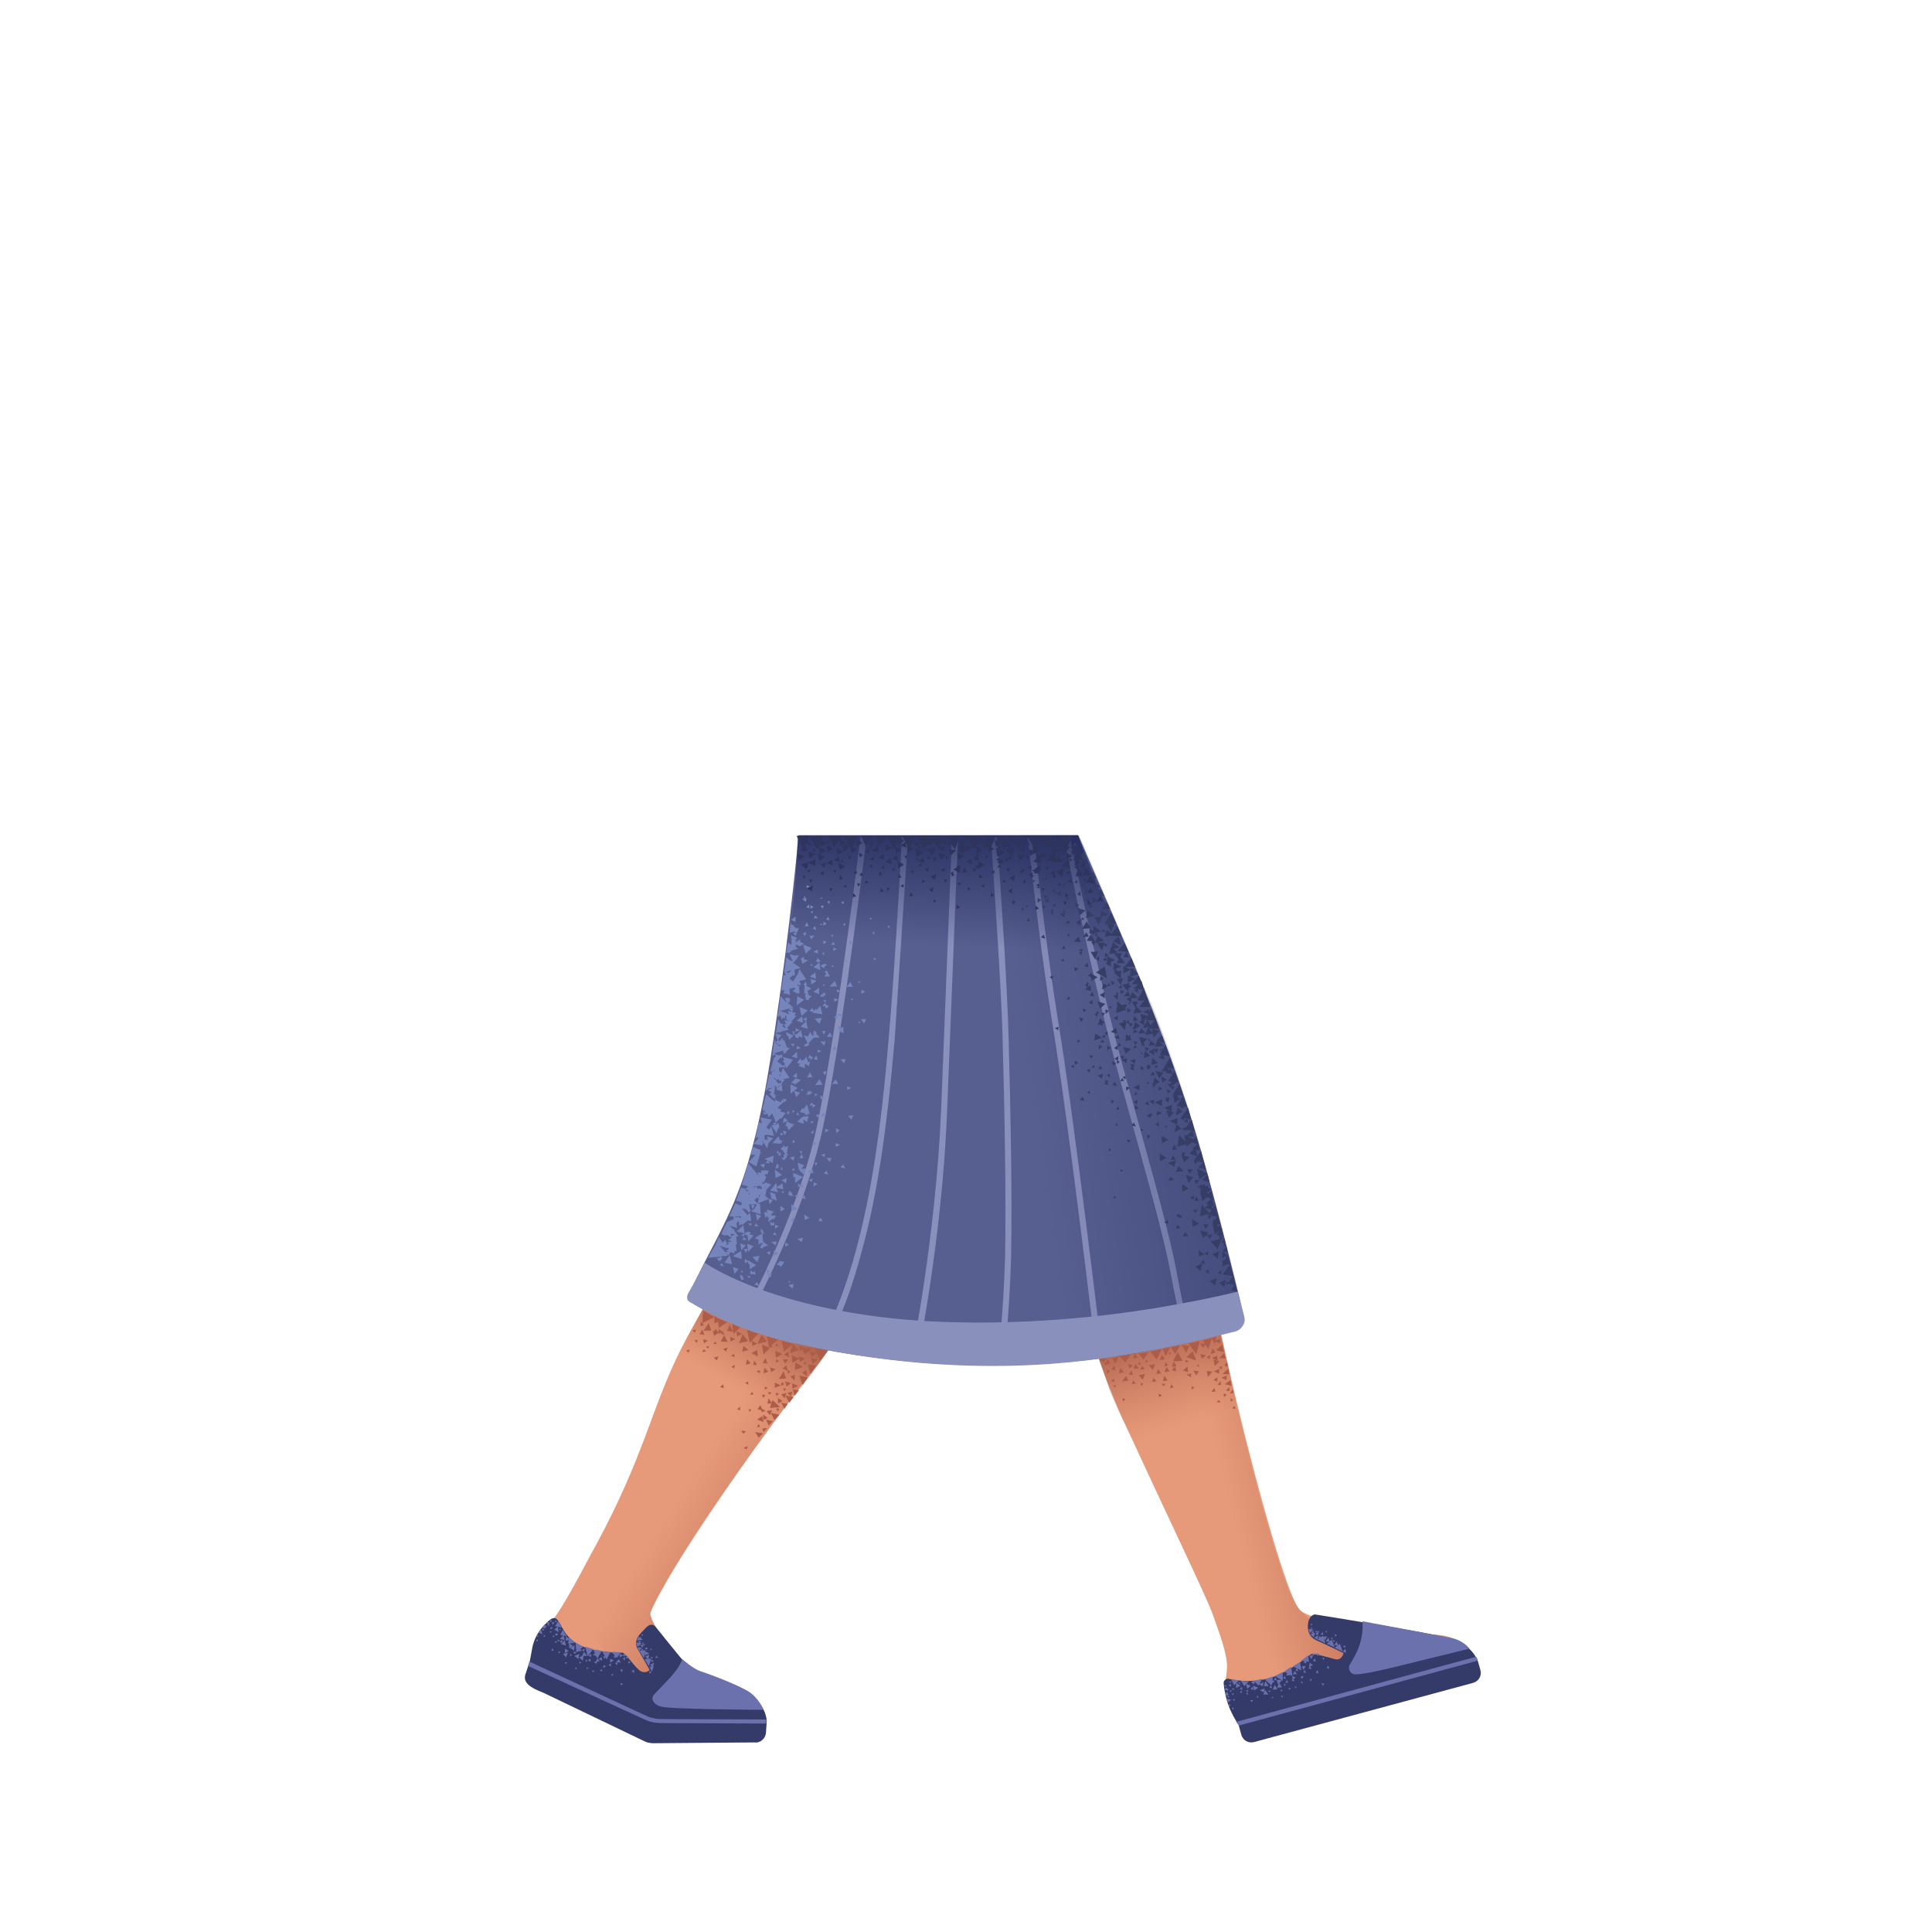<svg xmlns="http://www.w3.org/2000/svg" viewBox="0 0 480 480" xmlns:v="https://vecta.io/nano"><path d="M134.2 415.6c-1.8-4.7-3.1-6.7 2-11.8 3.3-3.3 9.1-15 11.9-20 12.6-23.3 13.8-34.9 22.1-50.6 9.9-18.7 19.2-29 22.5-34.5 4.9-8 13.5-35.1 13.5-35.1l38.3.5s-5.6 20.2-9.5 30.9c-3 8-12.5 20-15 22.5-34.2 42.4-54.6 73.6-58.4 83.2-.8 1 7.2 13.4 8.9 15.1 5.6 2.6 13.2 3.7 13.2 6.6s-1.7 3.2-1.7 3.2l-19.7-2.9-28.1-7.1z" fill="#e79a7a"/><linearGradient id="A" gradientUnits="userSpaceOnUse" x1="191.835" y1="334.053" x2="223.811" y2="354.404"><stop offset="0" stop-color="#cc7a5e" stop-opacity="0"/><stop offset=".924" stop-color="#aa5f4b"/></linearGradient><path d="M161.9 399.8c4.6-9.6 25.4-42.3 59.3-84.1 2.5-2.6 13.7-16.4 15.2-22.5 3.9-11.6 6.3-26.2 6-28l-7.7-1.3 13.6 2.1c-.8 1.3-30.3-5-32.9-.2-2.7 5.1-15.1 48.3-27 63.2-11.8 15-43 63.6-41.7 74.2.7 6.4 12.1 18.7 21.1 11.2-4.3-10.3-7.1-12-5.9-14.6z" fill="url(#A)"/><path d="M307.7 422.6c-3 0-3.6-2.9-2.9-7.6.5-3.5-2.3-10.4-3.5-13.9-1.6-4.5-10.1-21.9-22.8-49.5-8.3-19.2-11.6-35.5-13.5-44.2-1-4.4-24.2-45.7-24.2-45.7l39.6-12.4 14 44.4c3.6 12.2 7.6 32.4 12.6 53.6 6.2 25.8 12.8 48.5 15.7 52.4 1.9 2.5 11.2 3.7 24.4 6 6.4.6 12-.2 14.5 1.8.9.7 1.6 3.5 1.6 3.5l-55.5 11.6z" fill="#e79a7a"/><linearGradient id="B" gradientUnits="userSpaceOnUse" x1="295.208" y1="335.106" x2="329.314" y2="326.577"><stop offset="0" stop-color="#cc7a5e" stop-opacity="0"/><stop offset=".924" stop-color="#aa5f4b"/></linearGradient><path d="M321.7 398.2c-2.9-4.4-10.4-29.7-17.8-64.3-2.7-12.7-5.4-24.3-9.4-39.3-.8-3.5-10.9-34.5-14.9-43.2-4.9-8-16.4 3.8-18.1 3.1h-.2v.1c.7 1.4-11.9 12-9.3 16.9 2.7 5.1 31.8 49.8 37.5 68s18.1 71.6 27.5 76.5c3.9 2.1 18.1 2.4 26.6-1.7 3.9-1.9 4.1-3.7 4.9-7-14.9-.7-23-2.8-26.8-9.1z" fill="url(#B)"/><linearGradient id="C" gradientUnits="userSpaceOnUse" x1="182.086" y1="344.811" x2="192.656" y2="325.865"><stop offset="0" stop-color="#cc7a5e" stop-opacity="0"/><stop offset=".924" stop-color="#aa5f4b"/></linearGradient><path d="M171.9 354.4c9.8 4.4 12.9 8.2 12.9 8.2s6.1-8.1 9.4-11.9c8.3-10 11.8-15.6 11.8-15.6L175.2 324c-1.2 2.6-5.3 9.5-6.7 12.7-1 2.2-4.8 11.1-4.8 11.1 1.3.5 5.8 4.4 8.2 6.6z" fill="url(#C)"/><g fill="#ad5c49"><path d="M190.6 348.7h1.2l-.8-1.3zm-11.5-15.4l1.7.1-.9-1.7zm1.5-2.6l1.5.1-.8-1.7zm8.8 24.2l.3.9.9-1zm-18.9-19.4l.5.6.4-.8zm2-2.5l.6.6.3-.7zm6.4 11.6l.9.3-.1-1zm4.2 5.5l.8.3v-.9zm3.6.1l-.7-.1.2.7zm5.8-6.7v1.3l1.5-.6zm-7.8-9.1l-.3 1.4 1.6-.4zm4.8 4.2l1.2.2-.5-1.4zm-11.8-8.5l-.3 1h1.1zm-3 2.6l.2 1 1-.6zm13.6 4.3l-.2-1.6-1.4.8zm-1.1 2.2l.9-.2-.8-1z"/><path d="M185.3 339.1l1.2-.4-.9-1zm5.1 11.5l.9 1 .5-1.3zm-1.9 6.6l1.1-1.1-2-.3zm3.4-9.4l-.6 2 2.5-.2zm-17.2-22.2l-.2 3.1 3-1.5zm.1 5h1.9l-.6-1.9zm18.7 12l1.8-.1-.6-1.8zm-.6 7.2l.2.8.6-.5zm-2.1-4l.3.7.6-.5zm1.9.2l.2.8.7-.5zm-13.2-15.2l-.3.7.9.1zm9.9 15.6l.1.9.7-.6zm.6-1.9v.8l.8-.5zm2.8-6.8v.8l.8-.3zm1.3 5.7v.9l.8-.5zm1.6-3.1v.9l.7-.3zm4-2l.1.8.7-.4zm-2.1.2l-.1 1.9 2-.8zm-6.1-4.5l-.4.7.9.1zm1.5-.3l-.4.6.8.2zm1.6 11.1l.2.8.6-.5zm2.2-1.1l.1 1.3 1.4-.7zm-17.9-15.3l.1.9.9-.5zm9.5 2.9l-2.8-.9.7 3.2z"/><path d="M193.3 332.8l-2.8-.8.6 2.7zm3.7 1.1l-2.8-.8.6 2.7zm-7.8 16.1v.9l1-.4zm2.1-15.2l-2-.7.4 2.4zm-5.4-1.6l-1.4-1.7-.9 2.2zm4.6.1l-1.3-1.7-1 2.3zm-6.6-3.5l-2-.9.3 2.5zm16.8 12.4l-2.1-.4.8 2.3z"/><path d="M202.8 339.2l-2.1-.2.7 2.3zm2.6-3.5l-3-.6 1.4 2.9zm-6.9-.3l-1.5-1.5-.8 2.3zm-9.7 5.8v-.8l-.9.3zm-2.9 2.8v-.8l-.8.4zm-3.4-6.8l-.1-.8-.8.4zm4.7 9.3l-.3-.7-.6.7zm-14.4-15.4v-.8l-.8.3zm15.3 23.5l.8-.1-.5-.7zm3.2-14.9l.3 1.2 1.1-.7zm-17.5-8.2l1.2.1-.5-1.3zm.2-2l.9-.3-.8-.9zm3.1 1.1l.3 1.3 1.1-.8zm12.6 22.7l-.3-1.5-1.3.9z"/><path d="M189.7 341.2l1.2-.4-1-1zm-11.2-11v1.2l1.2-.5zm-1-3.2v1.8l1.6-.8zm6.7 28.4l.4.8.8-.6zm.5 4.3l.8.4.3-.8zm-6.6-25.8l-.4-.6-.5.6zm-2.7 1.9l-.5-.6-.5.7zm1.9 1.5l.8.7.4-1zm-1.9-2.7l.5.5.3-.7zm6.3 5l.7.4.2-.9zm-2.1-4.5l.8.7.4-1zm12.8 17.7l1.2-1.3-2.1-.5zm-2.7 0l1-.5-1.1-.9zm1.3 1.4l1-1.1-1.7-.4zm3.1-7.8l.8 1 .5-1.3zm.4-8.6l.6 1 .7-1.1zm-7.7-4.7l.1 1.3 1.2-.6zm-5.4-1l.1 1.2 1.2-.6zm1.6-1.4l.1 1.3 1.3-.6zm12.6 15.4l.9.8.4-1.2zm-.5-2.9l.3 1.3 1.1-.9zm1.6-6.5l.2 1.9 1.7-1z"/><path d="M198.4 337l.4 1.5 1.2-1.1zm2.8-1.3l.5 1.5 1.2-1zm.3 1.7l.4 1.5 1.2-1.1zm-8.9-1.8l.2 1.7 1.6-.9zm5.9 9.8l-1.5-.2.4 1.6zm-2.4 3.1l1.1-1.4-2.1-.4zm-2.8.2l1.1-.6-1.1-.8zm1.6 1.3l.8-1.2-1.6-.3zm-16.6-22.5l.3 2.4 2.1-1.4zm10.6 21.6l-.7 1 1.3.4zm6.5-9.9l-1 .8 1.3.6zm.4-3.4l-1 .8 1.3.6zm3.8-1.4l-1.3.2.8 1.1z"/><path d="M201.9 335l-2.6-.2.6 1.7zm-1.6 5.4l-1 .6 1.2.9zm-2.8 1.1l-1.1.5 1 1z"/></g><linearGradient id="D" gradientUnits="userSpaceOnUse" x1="294.503" y1="354.661" x2="286.103" y2="327.779"><stop offset="0" stop-color="#cc7a5e" stop-opacity="0"/><stop offset=".924" stop-color="#aa5f4b"/></linearGradient><path d="M282 359.2c10.6-2 25.2-10.3 25.2-10.3l-5.2-22.8-30.1 8.4 3.7 10.5c2.5 6.6 5.6 12.3 6.4 14.2z" fill="url(#D)"/><linearGradient id="E" gradientUnits="userSpaceOnUse" x1="239.25" y1="264.481" x2="257.541" y2="303.848"><stop offset="0" stop-color="#cc7a5e" stop-opacity="0"/><stop offset=".924" stop-color="#aa5f4b"/></linearGradient><path d="M242 270.3h0v.2-.2z" fill="url(#E)"/><linearGradient id="F" gradientUnits="userSpaceOnUse" x1="239.308" y1="264.454" x2="257.599" y2="303.82"><stop offset="0" stop-color="#cc7a5e" stop-opacity="0"/><stop offset=".924" stop-color="#aa5f4b"/></linearGradient><path d="M242 270.2s-.1 0 0 0h0z" fill="url(#F)"/><g fill="#353b68"><path d="M130.5 416.1c-.8 2.7 3.3 3.9 4.8 4.6l25 12c.7.3 1.4.4 2.1.4l25.1-.2c1.4.2 2.7-1 2.8-2.4l.2-2.9-27.6-.1-31.5-14.1-.9 2.7z"/><path d="M138.1 402.1c-.5-.3-1.3.1-1.9.7-1 1-3 2.6-3.9 6.3l-.8 4.3 31.4 14.2 27.6.1s.1-3.7-4.3-7c-2.6-1.9-10.5-2.4-16.1-7.7-.8-.8-7.2-8.8-7.2-8.8s-1-1.4-2.5.3c-1.5 1.6-3 2.7-2.1 5 1.1 1.8 3.1 5.4 3.1 5.4s-.9 1.1-2.4.2c-1.5-1.1-3.7-4.6-4.4-4.5s-5.3 0-9-1.2c-6-2.2-5.7-6-7.5-7.3z"/></g><g fill="#6a71ac"><path d="M190.4 428.2l-26-.1c-1.3 0-2.6-.2-3.8-.7l-29.4-13.5.3-1.1 29.5 13.7c1.1.4 2.2.6 3.4.6l26 .1v1zm-20.9-16s-.4 1.8-3.1 4.7l-3.8 4c-1.3 1.3.2 2.8 1.6 3.1 2.4.7 25.5.8 25.5.8s-1.1-2.9-3.8-4.6c-2-1.2-7.1-3.4-11.9-5-1.8-.6-4.5-3-4.5-3zm-19.9-2l2.1.2-1 1.9zm2.3.2l2.3.1-.9 1.4zm8.1 1.6l-1.2-1.9 1.6-.1zm1.2 2l-1.1-1.8 1.7-.1zm.8 1.3l-.7-1.2 1.1-.1zm-3.6-6.1l-.4-1.2 1.4.3zm-.2-1.6l.4-1 1.1.8zm-10.8 2.2l2.1.3-1.1 2zm-2-.7l2 .6-1.4 1.8zm-2.4-1l1.9 1-1.7 1.5z"/><path d="M139.8 404.9l1 1.6-1.6-.3zm1.5 1.8l1.6 1.4-1.7.3zm7.4 5.5l.8-.5.1.9zm-.6.6l.3-.8.6.7zm-.8-1.7l.8-.5.1.9zm-2.7.3l.5-1 .8 1zm-1.4-1.1l.6-1.1.8 1zm.5 1.9l-1-.8 1.2-.5zm-1.1-2.1l-1-.7 1.2-.6zm-2-1.3l-1.2-.3.9-1z"/><path d="M140.3 407.5l-1.2-.3.9-1zm1 2.7l-1 .5.1-1.1zm1.1-1.3l-1 .6v-1.2zm-.9-1.6l-.9.4v-1.2zm3.3 5.3l-.9-.8 1.1-.6zm-4.2-.8l-.7-.9 1.2-.3zm11 1.3v-1l.9.4zm2.4-1.3l-.1-.9.9.3zm-.9 1.1l.7-.7.4.9zm-3.3 1.5l.2-.7.6.3zm-1.6-1l-.6-.5.8-.3zm-1.6-.5l-.5-.5.7-.3zm.2-1.2l-.6-.4.7-.4zm-1.8-1.3l-.4-.5.7-.3zm5.3 1.8l-.5-.6.6-.2zm1.5 1.9l-.6-.5.6-.3z"/><path d="M153.4 413.7l-.6-.4.6-.4zm1.9-1.2l-.6-.4.6-.4zm5.8-.2l-.8-.7 1-.5zm-.8-1v-1l1 .5zm-1.5-1.1l-.5-.9h1.2zm-4.2 5.2l-.6-.4.7-.4zm1.7-3.4h-.8l.3-.7zm-.7-.7l-.8.2.2-.8zm1.9 4.3l-.6-.4.7-.4zm4.7-1.3l-.7-.7 1-.5zm-5.5-1.3l-.6.3v-.6zm3.2-3.1l-.6.2.1-.5zm2 5.6l-.6.3.1-.7zm.5-2.8l-.6.2.1-.6zm-7.6 5.7l-.6.3v-.6zm-17.2-8.3h-.6l.2-.6zM153 412l-.6-.4.6-.4zm-10.1-1l-.5-.5.7-.2zm-3.5-2.7l-.3-.7h.8zm-.7-5.6l.9 1.7-1.7-.4z"/><path d="M138.8 405.5l-1.1-.6.9-.8zm-4 .5l-1-.3.6-.9zm.7-1.4l-.8-.2.6-.8zm2.7 1.9l-.3-.7.8.1zm-.9-2.8l-.2-.7.7.1zm-1.2 0l-.3-.7.8.1zm16.1 12.7l-.4-.3.5-.3zm-2.7-1.1l-.5-.3.6-.3zm11.4-6l-.2.6-.6-.4zm-1.7-1.6l-.2.6-.5-.5zm.7.9l-.2.7-.7-.6zm3.1 2.8l.5.3-.6.3z"/><path d="M161.9 409.6l-.1.4-.4-.3zm-1.9-1.3l-.4.2-.1-.5zm0 .6l-.2-.4h.5zm-.9-1.7l-.2-.4.5-.1zm3.1 4.4l-.2.5-.4-.3zm-2.4-5.6l-.2.5-.3-.4zm-21.8 2.3l-.1-.6.5.1zm2.6 5.2l-.3-.5h.6zm-1.7-2.7l-.2-.5h.5zm8.8 4.3l-.4.4-.2-.5zm-5.6-3.9l-.4.3-.1-.6zm3.9 1.4l-.4.3-.1-.6zm-2.6 1.9l-.4.3-.1-.6zm2.9-.1l-.5.3-.1-.4zm-1.8-1.3l-.5.2-.1-.5zm-5.4-5.4l-.6.1.1-.5zm-3.6-1.3l-.4.4v-.6zm-1.7.2h-.5l.3-.4zm-.1 1.2l-.6-.1.4-.5zm4.1-1.3l-.4.3v-.6zm-.7-1.1l-.4.3-.1-.5zm-1.8-.5l-.5.3-.1-.6zm2.1-.4l-.6.2.1-.5z"/><path d="M137 404.2l.1.5h-.5zm-.6-.8l.1.5-.5-.1zm.8-.7l-.5.3-.1-.6zm1.2.2l-.5.1v-.5zm-2.5 1.1l-.5.4-.1-.6zm3.5.9l-.4.2.1-.5z"/></g><g fill="#353b68"><path d="M308.4 431c.4 1.4 1.8 2.2 3.2 1.8l54.4-14.7c1.4-.4 2.2-1.8 1.8-3.2l-.8-2.8-59.4 16 .8 2.9z"/><path d="M305.3 417.1c-.6-.2-1.3.4-1.3 1 .1 1.3.4 3 .9 4.7.9 2.9 2.6 5.4 2.6 5.4l59.4-16s-1.2-3.5-6.5-5.1c-5.2-1.5-33.7-6-33.7-6s-1.3 0-1.7 2.1c-.3 2.1.4 3.6 2 4.3s6.8 3.2 6.8 3.2-.4 2-2.2 1.5-5.2-1.5-5.9-1.2c-.6.3-4.2 3.6-9 5.5-4.7 1.7-9.3 1.1-11.4.6z"/></g><g fill="#6a71ac"><path d="M307.8 428.7l-.7-.9 59.7-16.2.3 1zm30.7-25.9s.4 3.3-1.1 6.9c-.6 1.4-1.3 2.7-2 3.8-.7 1.2.2 2.6 1.6 2.5 2.5-.2 6.2-1 11-2.2l17.1-4.2s-1.5-2.1-4.7-2.7l-21.9-4.1zM321.2 414l1.8-1.1.3 2.1zm2-1.4l1.8-1.3.2 1.6zm6.1-4.3l-2-1 1.4-.9zm2.3 1l-2-.9 1.3-1zm2 1l-2-.9 1.3-1zm-7.2-3.5l-.9-.8 1.2-.4zm-1-1l-.3-1.1 1.2.1zm-6.4 9.5l1.8-1.2.3 2.3zm-2.3 1.1l2-1v2.2zm-2.5.8l2.1-.7-.4 2.3zm-5.9.4l2 .1-1.2 1.2zm3.2 0l2.1-.5-.9 1.7zm9.7-1.6l.4-.8.7.7zm0 1.3l-.2-.9.9.4z"/><path d="M319.5 416.3l.5-.9.6.8zm-2 2.2l-.3-1.2 1.3.2zm-1.7 0l-.3-1.1 1.2.2zm1.6 1.2l-1.2.1.5-1.2zm-2.2-.8H314l.4-1.2zm-2.6.4l-1 .7-.3-1.2zm-1.9-.5l-.8.8-.4-1.3zm3.5.7l-.2 1-1-.6z"/><path d="M313.9 418l-.2 1-.9-.6zm-2.1-.5l-.2 1-.8-.6zm6.7 1.7l-1.2.1.5-1.2zm-3.4 1.8h-1.2l.4-1.2zm8.8-6.1l-.5-.9 1-.1zm1.9-2.7l-.5-.8 1-.2zm-.6 1.9l.2-1 .8.6zm-1.7 3l-.4-.5.8-.2z"/><path d="M321.6 417.7l-.7-.1.4-.6zm-1.6.4l-.7-.1.5-.6zm-.5-1l-.7-.1.4-.6zm-2.3.4l-.7-.1.4-.7zm5.3-2.3l-.7-.1.5-.7zm2 .4l-.7-.1.3-.6zm1.3-.9l-.7-.2.4-.6zm1.1-1.9l-.7-.1.5-.7zm3.5-4.9l-1-.1.6-1zm-1.2-.4l-.5-.8 1-.2zm-1.8-.1l-.9-.5.9-.6zm.2 8.3l-.7-.1.4-.7zm.2-4.8l-.5.5-.4-.7zm-1 0l-.5.4-.3-.6zm3.5 3.7l-.7-.2.4-.6zm2.2-5.7l-1-.2.6-.9zm1.9 1.8l-.8-.4.7-.7zm-5.3 1.2l-.3.5-.3-.5zm-.9-5.3l-.4.5-.3-.5zm6.2 2.3l-.4.5-.3-.5zm-2.7-1.3l-.3.4-.3-.5zm-2.7 10.7l-.3.5-.4-.6zm-17.7 4.1l-.3.5-.4-.5zm13.3-9.1l-.7-.2.4-.6zm-8.5 6.1l-.7-.1.3-.6zm-4.7.4l-.7-.1.5-.7zm-5.5-2.6l1.9.3-1.2 1.2z"/><path d="M308.2 418.8l-1.1.6v-1.3zm-2.3 3.5l-.8.7-.4-1zm-.6-1.3l-.6.4-.4-1zm3.4-1.1l-.7-.3.5-.5zm-2.8-.9l-.7-.2.5-.5zm-.9 1l-.8-.2.5-.6zm20.9-2.4l-.5-.1.3-.5zm-2.2.6l-.5-.1.2-.5zm4.9-12.7l.2.7-.7-.1zm-2.3-.4l.1.7-.6-.2zm1 .3l.3.8-.8-.1zm4.3.6l.5.2-.3.5z"/><path d="M329.6 405.1l.1.5-.4-.1zm-2.3.1l-.3.4-.2-.4zm.4.5l-.5-.2.4-.4zm-1.7-1l-.4-.2.3-.3zm5 2.1l.1.5-.5-.1zm-5.1-3.5l.1.5-.5-.1zM310.1 421l-.5-.1.3-.5zm6.3.9l-.5-.1.3-.3zm-3.7-.1l-.5-.1.2-.5zm9.4-2.8l-.1.5-.4-.4zm-6.5 1l-.1.5-.5-.4zm3.8-1.7l-.1.6-.4-.4zm-.7 3l-.1.5-.4-.4zm1.9-2l-.1.5-.5-.3zm-2 .5l-.1.5-.5-.4zm-8.5.1l-.1.5-.5-.4zm-3.3 2.2l-.1.5-.5-.3zm-1 1.5l-.4.4-.2-.6zm.8.8l-.4.4-.1-.6zm2-4.3l-.2.6-.4-.4zm-2.1.6l-.1.5-.4-.4zm-1.1.6l-.1.5-.5-.3zm1.2-1.9l-.1.5-.5-.3zm-1 .5l.5.2-.5.3zm-.7-.4l.4.2-.4.4zm-.2-.8l-.1.4-.5-.3zm1.2-1l-.1.4-.5-.3zm-.8 2.7l-.1.5-.4-.4zm3.1-2.5l-.2.5-.4-.3z"/></g><g fill="#ad5c49"><path d="M298.9 334.9l.7-1-1.5-.2zm5.3 4.4l.9.3-.3-1.3zm-13.5 5.6l.9-.2-.6-.8zm15 3.3l.7-.3-.6-.6zm-15.5-12.1l.4.5.4-.5zm7.6 2.8l-.5.4.6.3zm3.7 3.9l.9.5.1-1.1zm-4.3-1.1l.7-1-1.4-.2zm-6.1-1.3l1.1.3-.2-1.2zm-10.7 1.1l1.1.1-.4-1.1zm-4.3-1.2l1 .1-.2-1.2zm25.1.5l-1.4-.2.3 1.5zm-5.4 1.4l.2-1-1.2.3zm-6.9.9l1.2-.1-.8-1.2zm-1.6-1.7l1.2-.2-.8-1.1zm-5.7-1.3l1.3-.1-.8-1.2z"/><path d="M278 341.2l1.2-.3-.9-1zm3.5-3.7l1.2-.2-.8-1.1zm7.8 3.4l1.3-.2-.8-1.1zm-1.2-3l1.3-.2-.7-1.1zm16.6 5l.1-1.2-1.3.6zm-3.9-6.5l1.2-.4-.8-1zm4.6 5l-.2-1.4-1.5 1.4zm-19.2 1.9l1.1-.1-.7-.9zm-2.9-3l1.1-.1-.6-.9zm-3-1.4l.3 1.1.9-.8zm18.5-5.9l1.4 2.2.9-2.8zm-7.9 1.7l1.1 1.7 1.2-2.2z"/><path d="M294.7 336.1l.8-1.7-1.9-.3zm6.3-3.6l.9 1.5.3-2zm-11.7 7l.9-.3-.6-.8zm-8.1 4.4l1-.2-.7-.7zm7.4-.1l.5.6.5-.6zm9.5-10.6l-2.8.6 1.9 2.7zm1.6 4.1l.9.3v-1zm-16.8-1l1.2 1.5 1.2-1.9zm7.8-1.6l-1.8.4.7 1.9zm5.6 1l-1.5 1.5 2.4.8zm-.9 2.5l-.8-.4-.1.8zm1.4 6.6l-.7-.4-.1.8zm8 1.7l-.8-.3.1.9zm-1.5 1.9l-.5-.6-.5.6zm3.7 1.6l-.3-.7-.6.6zm-18.3-3.3l-.8-.5v.9z"/><path d="M275.8 340.6l-.8-.3v.9zm7.8-1.8l-.8-.4v.8zm1.7-.6l-.6-.4-.1.8zm18.1 2.1l.3-.8-.9.1zm-9.5.2l1.3.4-.2-1.4zm9.1-2.3l-1.5-.4.3 1.6zm-.1 3.1v-1.2l-1.3.6zm.2-7.5v-1.2l-1.3.6zm-12 5.8l1.2-.2-.7-1.1zm11.4 4.5h.9l-.2-1zm-1.5 1.7l1-.1-.3-.9zm-20.7-2.8l-.5-1.2-1 1.4zm-4.5-4.2l-.5-1.2-1 1.5zm1.3 0l.8-1.7-1.6.4zm2.5 8.8l-.7-.2.1.8zm-2.2-3.4l-.7-.1.1.7z"/><path d="M284.1 343.8l-.7-.2.1.7zm-7.1-.6l-.4-.7-.5.7zm27.6 2.3l.9.1-.1-1zm1 .7l.9-.1-.3-.9zm-1.5-10.3l-.5-1.8-1.5 1.4zm-1.6 2.2l-.1-1.3-1.3.6zm-16.7-2.3l1.6 2 1.2-2.6zm-2.9 5.9l1 1.1.6-1.5zm-9.6-4l.9.9.8-1.1zm12.1 1.5l1 1.2.6-1.5zm19.1-1.7l-.4-1.3-1.2 1.2zm1.5 6.8l-.3-1.4-1.4 1zm-14.6-6.1l2.4-.1-1.2-2.2zm-13.3-1.3l1.5 1.6 1.3-2zm20.1-.5l.4 1.2 1.1-.9z"/></g><linearGradient id="G" gradientUnits="userSpaceOnUse" x1="239.752" y1="264.485" x2="258.043" y2="303.851"><stop offset="0" stop-color="#cc7a5e" stop-opacity="0"/><stop offset=".924" stop-color="#aa5f4b"/></linearGradient><path d="M242.5 270.3h0v.2-.2z" fill="url(#G)"/><linearGradient id="H" gradientUnits="userSpaceOnUse" x1="239.81" y1="264.458" x2="258.101" y2="303.824"><stop offset="0" stop-color="#cc7a5e" stop-opacity="0"/><stop offset=".924" stop-color="#aa5f4b"/></linearGradient><path d="M242.5 270.2s-.1 0 0 0h0z" fill="url(#H)"/><path d="M171.3 321.3c-.4.2-.3 1.7 0 2.1 9.2 4.6 18.4 10.3 46 13.9 45.8 6.1 79.8-4.1 89.5-6.7 1.6-.4 2.6-2 2.2-3.6-2.1-8.7-8.6-35.6-13.4-50.3-2.3-7.2-7.2-21.2-14.3-38.2l-13.4-31h-69.5s-1.9 21.5-5.8 47.8c-1.4 9.3-3.2 22-7.1 34.7-4 13-9.2 20.3-14.2 31.3z" fill="#575e90"/><path d="M204.9 334.8l-1.3-.8c0-.1 4.8-7.6 9.1-23.5 3.7-13.8 6.2-29.5 8.1-52.7 1.3-14.8 2.5-35.3 3.3-49.9l1.5.1-3.3 50c-2 23.2-4.4 39.1-8.2 52.9-4.3 16.2-9 23.6-9.2 23.9zm-19.8-5.7l-1.3-.7c.1-.2 14-24.6 19.1-48.3 4.1-19 9-56.9 10.9-72.3l1.5.2c-1.9 15.4-6.8 53.3-10.9 72.4-5.2 23.8-19.2 48.4-19.3 48.7zm64.3 8.9l-1.5-.2c0-.1 1.4-10.9 1.8-25.4.3-15-.1-35.8-.6-54.1-.3-12-1.8-34-2.9-50.3l1.5-.1c1.2 16.4 2.6 38.4 2.9 50.4.5 18.3.9 39.1.6 54.1-.4 14.6-1.8 25.5-1.8 25.6zm-21.6-.1l-1.5-.3c.1-.3 6.1-29.4 7.5-61.4l2.7-68.2 1.5.1-2.7 68.2c-1.3 32.1-7.4 61.3-7.5 61.6zm66.5-4.8c0-.1-2.1-9.4-3.6-17.5-1.5-8-4.9-20.3-12.4-47.2l-.4-1.5c-4.8-17.2-10-41.4-13.6-58.7l1.5-.3c3.6 17.3 8.8 41.5 13.6 58.6l.4 1.5c7.5 27 10.9 39.3 12.4 47.4s3.6 17.4 3.6 17.5l-1.5.2zm-22 3.2c-.1-.6-6.8-57.6-10.9-82.4-2.4-14.7-4.6-33.1-6.1-45.9l1.5-.2c1.5 12.8 3.7 31.2 6.1 45.9 4.1 24.8 10.8 81.9 10.9 82.4l-1.5.2z" fill="#8a90bc"/><linearGradient id="I" gradientUnits="userSpaceOnUse" x1="238.404" y1="235.166" x2="240.711" y2="191.829"><stop offset="0" stop-color="#131c4d" stop-opacity="0"/><stop offset=".998" stop-color="#131c4d"/></linearGradient><path d="M194 247.3s14.3-7.5 26-9.9c31.9-6.7 61.9 2.7 61.9 2.7l-7.1-15.5c-2.9-5.8-7-17.1-7-17.1l-69.6.1s-.4 12.3-1.5 20.8c-.8 7.1-2.7 18.9-2.7 18.9z" fill="url(#I)"/><linearGradient id="J" gradientUnits="userSpaceOnUse" x1="257.149" y1="272.436" x2="370.093" y2="256.378"><stop offset="0" stop-color="#131c4d" stop-opacity="0"/><stop offset=".998" stop-color="#131c4d"/></linearGradient><path d="M244 207.7l6.3 53.3c3.4 42.5 7.6 76.7 7.6 76.7s14-1 25.5-2.4c7.3-.9 19.5-4 24.3-5.3 1.1-.3 1.8-1.4 1.5-2.5-2.3-10-13.2-55-23.9-79.8l-17.1-40.1-24.2.1z" opacity=".7" fill="url(#J)" enable-background="new"/><g fill="#7585bc"><path d="M189 284.5l.3.2.2-.5h.3l-.2-.3v-.1h-.1l-.2-.3h.2l1.1 1.8.4-1.5v.1l1.1-1.1-1.6-.5.3.8-.8.1-.1-1.1.6-.2 1.8.3-.2-.6h.1l-.1-.1-.5-1.7-.5.9-.7-.6 1.4-1.9-2.9-.6.4 1.5-.8-.3-.8 4 .7-.4-.1.4.2-.1-1.3 1.5 1.8.3zm-.2-1.8h0l-.1.2-.1-.1.2-.1zm3.2 6.3l.2-1.9-2.2.8.7.4-.5.6 1.1.1-.4-.7 1.1.7zm-2.2-12.1l.9-.2.2.9 1-1 .2.8.1-.1.5 1.5-.8.4.8.4.1-.7 1.2-1.3.2.3.6-1h-.3l-1.3-.4.4-.4-.6-.2.5-.8-.7-.1 1-.2-.5-.5.4-.3-.8-.3v.4l-.8-.7-.6-.5-1.1-1v.1l-.1-.1-.6 2.6-.3 1.1h.1l-.1.1.6.3.2.6-.7-.7.3 1zm16.7-42.2l.9.1-.3-.9-.6.8zm-4.9 1h-.2l.2-.2-2.1-.8.7 2.3.7-.8.7-.5zm-2.1 18.4l-.2-1.6-1.4 1.1 1.6.5zm-1.4 8.8l-.1-1.6-1.3 1.2 1.4.4zm11.5-6.2l-.1-1.6-.3.2-1-.4.2 1 .9-.6-1 .8 1.3.6zm-6.1-11.3l-1.4 1 1.4.6v-1.6zm-.8-2.2l-.1-1.6-1.4 1 1.5.6zm-5 26.2v-.4l.1.3 1.2-1-1.5-.4v.2l-.9.9 1.1.4zm-.1-37.93l.13.2-.68.2.6.63.23-.53.46-1.07.15-.42-.58.18-.45-.34-.01-.1-.1.1-.22-.17.27-.24-.62-.12.03.2-.4-.85-.26 2.66.67-.3.8-.03zm.03-.5h0zm-1.08-2.4l1.1.5v-1.4l-1.1.9zm14.95 5.03l-.7.3.4.3-.2.3h.7l-.2-.3v-.6zm-11.4-1.1l.2-1-.9.5.7.5zm2.1-4.3l1-.1-.7-.7-.3.8z"/><path d="M217.1 231.4l-.4.6.6.1-.2-.7zm-.9-2.9l.5-.3-.6-.2.1.5zm4.3 1.7l.5.4v-.6l-.5.2zm-16.2-4.4l.4-.8h-.8l.4.8zm-5.5 25.4h0l.4 1.2 1.5-1.4-2.1-.8.3 1h-.1zm6.3 4.9l-.9.1.5.9.4-1zm-9.4 1.1l.4 1.1 1.4-1.4.1.6-.1.1.2.1v.1l.7.2v-.5l1 .3-.4-1.9-1.1 1.1-.7-.2.5-.5h-.1l1.1-.3-1-.6-.1 1-.8-.2.4.9h.1v.2l-1.3-.5-.1-.2-.1.1-.6-.3.3.9-.1.2.3-.3zm4.5-13.4l-.6 1h.3l-.1 2.1.4-.3-.2.3h.1l.1.3-.2-.1.3 1.4.2-.1.5.1-.1-.4.8-.6-.8-.2.1-.2-.6-.2h.5l-.3-.7 1-.6-1.5-.8h.4l-.3-1zm9 8.1H208l.7.9.5-.9zm-1.2-5.3l.9-.4-1-.4.1.8zm-4.9 14.2l.1.8.9-.5-1-.3zm-5.7-1.5l-1 .1.7.6.3-.7zm7.6-10.2l.3-.6h-.8l.5.6zm-.5-4.6v.5l.5-.3-.5-.2zm.2-7.1l.1-.8-.6.2.5.6zm1.8 2.8h.7l-.3-.4-.4.4zm-5.2-.7l.2.6.4-.4-.6-.2zm8.7-10.1l-.6.2.5.5.1-.7zm-3.3 3.4l.4-.4-.6-.2.2.6zm-4.9-5.8l.2-.7-.6.2.4.5zm1.9 2.8h.6l-.3-.4-.3.4zm.4-6.9l-.3.4h.5l-.2-.4zm-3.9 0l-.5-.2.1.5.4-.3zm16.9 15.7l.6-.4-.6-.3v.7zm-3.4 5.2l-.6.1.5.4.1-.5zm-3.5-5.3l-.2.5h.6l-.4-.5zm3.1 15.7l.5-.1-.4-.4-.1.5zm-1.7-5.6l.4-.5h-.6l.2.5zm-8.9 8.1l.3-.1-.8-.6-.2 1.1.4-.2-.5.5-.6-1-.6 1.1-1-.3.9 1.9-.3.3-.1-.2-.5.8 1-.1-.1-.2h.5l-.2-.5 1.3-1.4h1.5l-1-1.1zm-1 1.2h0zm-4.4 13.1l.9-.7-1.8-.9v2.3l.9-.7.5 1.6 1-1.1-1.5-.5zm-3.1 4.7l-1.3-.4 1.6-1.3h-.1l.4-.3.1.2.6-.7-1-.3.1.6-.5-.3v.7l-1.6-.7v2.3l.1-.1.5 1.4.3-.3.5 1.5 1.3-1.5-1.4-.4.4-.4zm5.2-4.6l.1-.6-.6.3.5.3z"/><path d="M206.2 256.5l-.8 1.1h1.4l-.6-1.1zm-4.8 5.9l-.2-.3-.5.8h.6l.1.5.6-.7-.6-.3zm-1.9-9.2l.8.6.2-1.1-1 .5zm2.8-20.8l-1.2.1.5.9.7-1zm3.8-3.7l-.3-.9-.6.6.9.3zm1 6.7l-.1.9.9-.5-.8-.4zm-10.9 1.33l.5-.6 1.6-.4-.8-.7.2.1v-.5l1.2.5v-.1l.8-.6-.9-.4v-.7l-1.1.9v-.4l.3-.2-.5-.1.6-.5-1.6-.6.2 1h-.1l.1 1.1-.2.2-.7-.6-.5 2.6.5-.1.4.1zm7.2 1.67l-.2-.5-.5 1h.4v.3l.4-.2h.1v-.1l.3-.2-.5-.3zm-.3-2.5l-1 .6 1.2.4-.2-1zm-.3-4.8l-.3-1-.6.6.9.4zm1.8 2.5l-.1 1 .9-.5-.8-.5zm-3.7-3.4l-.4-1.1-.6 1 1 .1zm.4-5.3l.1.9.8-.5-.9-.4zm8.3-1l-.6.3.6.5v-.8zm-8.5 1.8l-.1-1-.7.7.8.3zm-.7-5.8v.7l.8-.3-.8-.4zm5.6 4.7l.2-.8-.7.2.5.6zm-1.4 4.4l-.1 1 .9-.5-.8-.5zm-9.6 56.9l-.1-1.4-1 1 1.1.4zm-1 1.3l-.1-1-.7.7.8.3zm-.1-5.8v.7l.8-.3-.8-.4zm4.7 4.6l.5.7.2-.7h-.7zm3.8-1.4l.3-.8-1 .1.7.7zm-5.6-.7h.7l-.3-.8-.4.8z"/><path d="M201.5 279.2l.7-.5-.7-.2v.7zm1.8-1.5l.3-.8-1 .1.7.7zm-4.8-.6l-.3-.8-.4.6.7.2zm3.9-5.4l.1.7.7-.5-.8-.2zm-7.5 16.6l.2-.8-1 .2.8.6zm-.4 2.3l-.3-.7-.3.7h.6zm-.7-7.3l-.4-1-1.5 1.7h.4l1.3.2v-.1h.6l-.1-.3.4-.4-.7-.1zm-.2 3.2l-.4-.7-.3.7h.7zm-.7 3.4l.7-.2-.6-.7-.1.9z"/><path d="M192.7 290.4l.9-.4-.8-.4-.1.8zm2.3-4.1l-.1.7-.3-.1.4 1.1.6-.7-.4-.1.7-.3-.9-.6zm3.8-21.9l-.5.4 1.7.6-.1-1.1.3.1.8.5.2-1.2-.4.2-.5-1.4-.6 1-.2-.3-.3.4-.4-.7-.3.6v-.1l-.5.6.8.4zm0-.3l-.1.1h.3l-.2.2v-.3zM186 288.7l1.9 1.1 1-3.3.2-.1-.3-.3.2-.5h-.4l-1.6-.7-.5 2h1.2l-1.7 1.8zm14.7-33.1l-.4-1.9-1.4 1.4 1.8.5zm-1.1 21.8l-.4.3h-.1l-1 1 1.6.5-.1-1.1.9.7.4-1.5-1.3.1zm-1.6-9.6v-1.3l-1 .9 1 .4zm-.1-7.1l1.1-.3-1-.6-.1.9zm7.1 6.5l.4-1.1-1 .2.6.9zm5.1-4.1l-1.3.1.9 1 .4-1.1zm-7.3-.9l-.6 1 1 .1-.4-1.1zm8.7 16l.5-1.1-1.3.1.8 1zm-6.9-1.9l-.6 1 1 .1-.4-1.1zm5.9-5.5l1-.5-1-.4v.9zm-9.4 20.6l1 .1-.3-1.1-.7 1zm6.6-6.4l1-.6-1.1-.4.1 1zm-1.5 3.7l.4-1h-1.3l.9 1zm-7.6-1l1 .1-.4-1.1-.6 1zm6.4-6.3l1-.6-1-.4v1zm-3.8-4.6l-.7-2.4-.9 1.2-.2-.4-.7 1.1h.5l-.1.1 2.1.4zm3.6-4.2l-1-.4.1 1 .9-.6zm-9.3 8.6l-1-.3.4 1.1.6-.8zm5.7-14.7l-.7 1.2 1.4-.1-.7-1.1zm-6-2.4l.1-1.1-.9.7.8.4z"/><path d="M195.4 287l.4-2.3-1.8.6 1.4 1.7zm-2-7.7v-.5l-.6.7-1.1.1 1.2 1.9.5-1.3.2.1v-.6l-.2-.4zm11.7-20.6l-1.3.1 1 1 .3-1.1zm1.7 2.1l1 .1-.4-1.1-.6 1zm-16.6 10.3l.9-.8.4.1v-.1l.4-.1-.3.3-.8.2.3.3h-.1l.5.2.2.2-.6.5.3.1.5.5-.1.1.8.4.1-1.1-.4.2.1-.4h-.2l.1-.3h.1v-.3l.2-1.1-.4.1v-.2l.6-.1.2.6.8-.9h.2l-1.2 1.2 1.6.4-.2-1.8.3-.5.5-.5-.5-.2 1.7-.3-1.7-2.5-.7 2.3-.1-.4.5-.8-.6-.1-.1-1 1.1-.2.4.2v-.8l-.5.3-1.4-1.1.9-1 .2.2.3-.4.5 1.4-.2-.1.4 1.4.1-.1.1.3 1.6-2.1-2.8-.8.3-.5-1.2.2-.5-.2v-.2l-.1.1-.4-.2 2.2-.7.3.9 1.4-1.5-.7-.2-.7-1.9-.3.3-.1-.8-.9 1-.1-.7.8-.9-1.7-.5 1.2-.3-.1.2.9-.4 1.5-.4-.5-.4 1.4-1.5-.3-.1 1.2-1.4-.5-.2.5-.5-2.1-.6.3.9-.1-.1v.1l-.5-.2.1-.1-1.7-.5 2.1-.6.9.8.3-.9-1.1.1 1.1-.3-1.3-1.1.1-.3.3.2.1-1.1-.4.2.1-.4-1.1.3.5.5-.2.1.3.2-.2.1-1.4-1.6-.4 3.5-.4 1.8.8-.4.3 1 .5-.5.3.3.1-.8.1-.1.3.8h-.4l.7.6v.1l-.9-.3.4 1.1-1.4-.2-.2-.5-.4-.6-.6 3.8.5 1.5-.5.4-.3-.7-.5 4.1.7-.3.1.5-.4.3-.9 3.2.4 1-.7-.1-.9 4.2zm4.6-16.7l.4 1.1-.9-.6.5-.5zm-1.5 4.9l-.2.1.9.3-.2.3-1.4-1.1.9.4zm-.6 4.1h0l-.1-.1.1.1zm-.4 2.4h.3l-.5.4.2-.4zm-.2 1.9l.5.2.3.6.3-.4.4.1-.1.3h.6l.1.5-.8.2-1.3-1.5zm-1.1-1.6l.6-.1.3.3h-.1l.1.2-.9-.4zm10.3 4.9l-.2.2-.4-.2v.4l-.4.6 1.1-.1-.1-.3h.6l-.6-.6zm2.3-2.9l-1.1 1.5 1.9-.1-.8-1.4zm-7.6 10.8l-.1-.2-.1.1-.5-.2.5-.2-1-.7-.3 1.3.8-.4.1.6-.4.5h.5l.4 1.1 1.4-1.4-1.3-.5zm6.2 1.9l-.8.6.6.3.2-.9zm4.5-11.5h1.6l-.7-1.1-.9 1.1zm-4 5.3l-.8-.3-.2-.4-.2.2-.4.6.7-.1.1.6.8-.6zm-4.8-24.8l1.9-1.4-1.7-.9-.2 2.3zm5.9-8.8l-.2-1.9-1.5 1.2 1.7.7zm10.9 13.3l.5-1.1h-1.3l.8 1.1zm-6.8-2.3l-.7.9 1 .2-.3-1.1zm7.1-5.6l-1-.5v1l1-.5zm-11.2 3.5l-.9 1-.2-.3-.3.4v-.1l-.2.2-.4-.7-.7.9h1l-.3.3.7.1 1.8.3-.5-2.1zm3.5-1l1-.5-1.1-.5.1 1zm-3.1 4l-1.8.2 1.2 1.3.6-1.5zm-2.6-8.3l1.3-.9-1.5-.5.2 1.4zm4-3.1h0v-.4l-.8.3.5.5-.5.7h1.4l-.6-1.1zm-6.5-3.1l.2 1.1 1.5-.9-1.1-.3.1-.6-.7.4-.2.1.2.2zm-4.46 3.96l-.52 3.77.7-.17-.04.6-.1.1-.07.3.5-.15 1.15.38-.07-.7.1-.01-.1-.1-.07-.7 1.17-.32.33.27-.73.68.52.15.86.5-.03-.3.42.16-.15-1.5.17-.32-.2.02-.01-.1-.1.1-.44-.36 1.1.1-.4-1.06 1.67-.37-1.67-2.54-.55 1.46-.01-.1-1.03 1.7-.88-.7.45-.55h.1l.37-.34.42.16-.13-1.3.1-.1-.1.01-.01-.1 1.56-.46-1.94-1.3.1-.1.01.1.9-1 .08-.2.27-.33-.1.01.16-.42-.88.2-1.34-.36.78 1.73-.52-.15.01.1-1.1-.9-.52 3.77 1.75-.58.01.1-.64.57-1.04-.3.28.78v.1l-.53.05zm3.18 2.76h0zm-2.6.5l-.1.1-.1-.1h.2zm9.58.88l-.4.5-.1-.2-.6.8h1.1l-.2-.3h.6l-.4-.8zm2.6-2.8l-1.3 1.4h1.9l-.6-1.4zm2.9 1.5h1.6l-.6-1.2-1 1.2zM206 250l-.8-.4-.2-.4-.2.2-.5.6h.7l.1.6.9-.6zm-1.2-9.8l.7-.5-.5-.2v-.1l-.2.1-.1-.1v.1l-.9.4.9.7.1-.4zm-4.4-17.1l-1.1.2.9.8.2-1z"/></g><g fill="#363e66"><path d="M282.1 274.5l-.2 1.1 1-.2zm-.5-4.3l1.5.7v-1.5zm14.5 15.3l1.9.3-.4-1.6zm-1.4-3.3l2 .3-.5-1.6zm-6.2-16.1l2 .2-.6-1.6z"/><path d="M289.6 266.6l1.7.2-.5-1.4zm7.9 28.2l1.7 1.1.3-1.7zm-7.4-5.9l1.7 1 .3-1.6zm.5-10.4l1.8.9.2-1.6z"/><path d="M292.1 277.1l1.7-.9-1.2-1.1zm-5.7-7.3l1.7-1-1.3-1.1zm5.4 11.5l1.7-.9-1.2-1.1zm-10.3-25.5l1.8-.9-1.3-1.1zm7.8 19.4l1.7 1 .2-1.7zm-1.6-12.5l1.5.6v-1.4zm-3.6-11.3l1.4.7v-1.4zm-.3 2.7l1.4-1.7-1.9-.5zm2.8 3.7l1.5-1.7-1.9-.5zm-2.7-2.4l2.2-.3-1-1.6zm7.6 16.7l.3 1.9 1.5-1zm2.2 22.1v1.9l1.6-.8zm6.5 4v1.9l1.6-.7zm-4 4.7l.1 1.9 1.6-.8zm-8.1-16.3l.1 1.9 1.6-.8zm-17.2-44.8l.3 1.9 1.5-.9zm17.7 40.4l.1 1.8 1.6-.8zm12.8 20.7v1.9l1.6-.7zm2.3 10.1l.1 1.6 1.3-.6zm1-3.4l-1 1.3 1.3.3z"/><path d="M297.8 310.6l.1 1.6 1.3-.6zm5.9.3v1.7l1.3-.7zm-12.9-42.7l.3 1.6 1.2-.8zm-2.3-.8l.3 1.6 1.1-.8zm-8.8-13.2h.9l-.3-.8zm11.5 18l1.4.7.1-1.5zm-4.3 1.7l1.8.9v-1.7zm-10.7.3l.6-.7-.8-.2zm14.3-1.6l-1.1.7.9.6zm-.7-2l.4 1.1.7-.7zm-4-3.4l1.1-.1-.4-.9zm5.6 19.8l-.5 1.2 1.2-.1zm5.8 10.2l-.5 1.2 1.2-.1zm-5.5-12.8l-.5 1.3 1.3-.1zm1.5-6.6l1 .6.1-1zm.4 2.6l1 .6.1-1zm-8.5 2.6l.8-.8-.9-.3zm8.6 4.3l.9-.8-.9-.3zm2.7 3.2H295l.5 1.1zm1.6 2.7h-1.3l.5 1z"/><path d="M304.2 307.6l-1.5-.7.5 1zm-5.1-19l-1.4 1.5 1.9.5zm.9 3.1l-1.4 1.5 1.9.5zm-6.5-4.8l.7 1.9 1.3-1.3zm1.1 5l.7 2 1.2-1.4zm-4.9-16.1l.7 1.9 1.3-1.3zm-2.6-9.7l.9 1.8 1.1-1.4zm-4.1-8.5l.7 1.9 1.3-1.4zm6.2 46.1l1 .4v-1zm10.2 10.4l-.4-1.1-.7.7zm-1.8-13.6l-1.1.1.4.8zm5.9 4.9l-.4-1.1-.7.7zm-4.1-8.3l-.4-1.1-.8.7zm4.8 10.6l-.8 1 1.1.2zm-18.3-30.2l.5-.7-.7-.2zm-1.8 3.4l-.5-.5-.3.5z"/><path d="M290 279.6l-.7.3.5.4zm-2.8-14.1l.5-.7-.8-.1zm-1.6 3.7l-.5-.6-.2.6zm5.8-1.8l-.7.3.6.4zm-6-8.6l.4-.6-.6-.1zm-1.4 3l-.4-.5-.2.5zm4.7-1.2l-.5.2.4.4zM277.1 297l-.5.6.6.1zm1.1-6.3l.5.5.3-.6zm13.5 2.5l-.9-.9-.5 1zm5 3.8l-1 .5.8.6zm-.1-8.9l.2 1.1.9-.6zm3.8 28.4l-.1-1.1-.9.5zm3.1.2l-.1-1.1-.9.6zm2 1.9l-.9-.1.2.8zm-1.3-9.8l-.3.8h.8zm-5-2.4l.2.8.7-.4zm-5.9-4.2l-.7-.7-.4.8zm.8-11.2l-1.3-1.3-.7 1.5zm-.8 14.2l-.7-.9-.5.9z"/><path d="M293.8 302.5l-.7-.8-.4.9zm4.9 11.3l-1.7.9 1.3 1.1zm8.7 7l-1.2 1.5 1.7.4z"/><path d="M306.9 319l-1.1 1.5 1.6.4zm-4.6-1.5l-1.7.8 1.3 1.1zm2.3.4l-1.7.8 1.3 1.1zm-1.7-7.1l-1.7.8 1.3 1.1zm-10.1-36.2l1 .9.5-1zm-5.1-3.6l1.1-.5-.8-.6zm.3 8.9l-.2-1.1-.8.6zm.7-3.4l-1.3-.4v1.1zm6.2 1.3l-.7.9 1 .2zm-4.2-7.9l.7.9.5-.9z"/><path d="M290 269.3l.9 1 .5-1.1zm-5-3.8l1-.5-.8-.6zm.5 9.2l-.3-1.1-.8.6zm-3.7-22.3l-.3 1.3 1.2-.2zm-.1-6.3l1 .5v-1zm-7 5.8l.8-.8-.9-.3zm8.8 12.9l-.2 1 1-.2zm0-5.2l.8.4v-.9zm-5.9 4.8l.6-.7-.8-.2zm8.9-3.8l.8 1.1.5-1.1zm-5-3.8l1.1-.5-.8-.6zm.3 9.2l-.3-1.1-.8.6zm26.9 59.9l-.3-.9-.6.6zM281 240.3l-.3 2.4 2.1-.7zm-3.4-4l2.8.2-1-2.2zm1.8 3.9h2.6l-.9-2.2z"/><path d="M283.1 250.2h2.6l-.8-2.5zm2.2 5.4h2.6l-.8-2.5zm-3.7-10l2.6.3-.6-2.2z"/><path d="M281.2 244.5h2.6l-.9-2.1zm1.3 4.1l2.6-.1-.9-3zm2.1 4.9h2.6l-1.2-3zM293 282l-.5 2.9 2.5-.7zm-15.3-33.2l-.4 2.9 2.5-.8zm2.1 8.1l-.2 1.8 1.5-.5zm6.5 5.9l-.2 1.8 1.6-.5zm-1.9-1.8l-.2 1.9 1.6-.6z"/><path d="M290.7 262.7l-1.5 2.5 2.5.3zm2.3 6.7l-1.6 2.4 2.5.4zm-1.2-3.3l-1.6 2.5 2.6.3zm2.1 6.2l-1.6 2.5 2.6.3zm1.3 2.9l-1.8 2.4 2.5.5zm.9 3l-1.8 2.4 2.5.5zm-1.9 3.7l.6 2.9 2.1-1.6zm3.2 8.4l.5 2.8 2.1-1.5zm.8 3.9l.6 2.9 2.1-1.6zm.2-8.2l-1.8 2.3 2.5.6zm-8.8-26.4l-1.5 2.4 2.5.4zm14 48l-2.8.8 1.7 2zm-5-8.3l-.5 2.9 2.5-.7zm7.7 23l-.5 2.9 2.5-.6zm2.5 4.6l-1.3 1.8 1 .2zm-2.6-1.3l-.4 2.3 1.9-.5zm-26.3-89.2l-.8 1.4 1.4.1zm6 40.2l-1 .6.9.6zm3.7-4l.4 1 .6-.7zm-7.9-.5l.9-.2-.4-.7zm-2.4-17.9l.5-.7-.8-.1zm-1.7 3.6l-.5-.5-.2.5zm5.8-1.6l-.6.3.5.4zm-5.9-8.9l.4-.6-.7-.1zm-1.3 3.1l-.4-.5-.3.5zm4.7-1.4l-.6.2.4.4zm-13.7-32.3l.8 1 .5-1zm-4.8-4l1-.4-.7-.7zm-.1 9.2l-.2-1.1-.8.6zm8.5 2.5l-.3 1.1 1-.2zm.3-5.1l.8.4v-.8zm-6.2 4.5l.7-.7-.8-.2zm13.8 25.8l.8 1.1.5-1.1zm-4.9-3.8l1-.5-.8-.6zm.2 9.1l-.3-1.1-.8.6zm3.9 7.5l-1 .6.8.6zm3.8-3.8l.3 1 .6-.6zm-7.9-.8l.9-.1-.4-.7zm2.9-21l1.3 1.6.8-1.6zm-2.3-7.2l2.9-.2-1.2-2.7zm1.4 2.9l2.8.1-1-2.5zM275 243l-.5-2.9-2.2 1.5zm-.4-6.3l-.1 1.1 1-.4zm-1-5.3l.9.2-.1-.8zm-5.1 6l.4-.8-.8-.1zm.6-4.6l1.4-.1-.6-1.1zm-2.3 1.1l1.7.2-.5-1.4zm5.1-2.6l-.8.4.6.5z"/><path d="M270.7 230.7v1.3l1-.5zm1.8 1l-.6.6.7.3zm2.5-3.6l.4.7.4-.6zm-6.4.5l.8-.2-.5-.5zm2.8 5.6l.7-.1-.4-.5z"/><path d="M272.2 233.8l-1.1.2.6.9zm7.8 16.6l.2 1.2.8-.6zm-2.1-4.9h.9l-.3-.8zm-3.8 7l.4-.9-.9.1zm-5.1-2l.2 1 .7-.5zm-.2-19.7l2.1-.2-.9-1.7zm4.2-1.1l.7-1.9-1.8.1zm3.1 1.8l.7-2-1.8.1zm2.4 3.3l-.5-2.1-1.5 1.1zm-1.9-2.5l-1.7-1.3-.4 1.8zm1.1 4.3l-1.7-1.3-.4 1.8zm-4.2-5.2l-1.7-1.3-.4 1.9zm.8 2.3l-1.7-1.3-.4 1.9zm-2.2 4.7l.7-2-1.8.1zm2.3-15.8l-.9-1.7-1 1.3zm-2-4.3l-.9-1.7-1 1.3z"/><path d="M269.7 214.7l-1.4-1.1-.5 1.5zm3.6 5.6l-1.4-1.2-.5 1.6zm5.1 24.4l.6-1.6-1.5.1zm3.7 5.7l.6-1.6-1.5.1zm-2.9-2.9h1.6l-.5-1.3zm-.6-7.4l-1.9-.9-.1 1.8zm-1.6-1.6l-1.9-.9-.1 1.9zm1.1-3.1l-1.6-1.3-.5 1.8zm1.5 3.9l-1.3-1.6-.9 1.6zm1.4 1.6l-1.9-.9v1.8zm1.7 7l-1.4-1.5-.7 1.7zm3.9 8.9l-1.4-1.5-.7 1.8zm2.5 3l-1.5-1.4-.7 1.7zm-2-.2l-1.2-1.1-.5 1.3zm-2.5-3l-1.1-1.1-.5 1.3zm2.2 5.6l-.1-1.6-1.3.7z"/><path d="M284.3 254.8v-1.6l-1.3.7zm-3.2-5.7l-.1-1.6-1.2.7zm-5.1-8.9v-1.6l-1.3.7zm7.8 11.3l-1.5-1.5-.7 1.8zm-11.7-17.6l-1.1-1.7-1 1.5zm17.3 25.3l-.7-2-1.3 1.3zm8.4 25.2l-.7-2-1.4 1.3zm-.2 2.9l-.7-2-1.4 1.3zm2 11.8l1.9.3-.4-1.6zm-1.1-3.4l2 .3-.5-1.6zm1.8 8.5H299l.5 1.1zm1 2.5l-1.4.1.6 1zm1.3-4.6l-1.3 1.5 1.9.6zm.9 3.1l-1.3 1.6 1.8.4zm-5.3.5l.7 1.9 1.3-1.4zm-2.9 1.4l-.9-1-.5 1.1z"/><path d="M300.3 310.9l-1.1.5.8.6zm-.3-9.1l.3 1.1.8-.6zm-1.9-6.3l.6 2.9 2-1.6zm3.1 8.3l.6 2.9 1.9-1.4zm.7-4.4l-1.8 2.4 2.6.6zm3.7 14.7l-1.8 2.5 2.6.5z"/><path d="M305 311.9l-1.3 1.9 2 .4zm1.4 5.1l-1.4 1.9 2 .4zm-4.9-18.8l-.6-2.4-1.3 1.5zm-.1 2.5l-.7-2-1.3 1.4zm-19.3-57.5l-1.9-.9v1.8zm-1.8 3.1l.3-2.1-1.8.5zm-1.9-3.1l.2-2.1-1.8.5zm-8.5-24.6l.2-1.5-1.2.4z"/><path d="M277.7 248.4l.1-1.4-1.2.4zm-3.7-2.6l1.2-.9-1.1-.6zm-.7-2.1l.9-.6-.8-.5zm5.1 3.3l.9-.6-.8-.5zm1.8-1.4l.9-.5-.8-.5zm-3.3-3.8l.8-.6-.8-.5zm-3.1-5.7l.7-2-1.9.2zm-1.9-8.6l-1.7-1.3-.4 1.9zm-6.7-15.3l-1 .4.7.7zm-5.5 3.7l-.7.7.8.3zm10.1 28.8l.8-.3-.5-.5zM259 224.8l.1 1 .8-.5zm-1.5-4.2l.8.1-.2-.7zm-3.4 5.7l.3-.8-.7.1zm21.9 17.3l.2 1.2.8-.6zm-2-5l1 .1-.3-.9z"/><path d="M270.1 245.5l.3-.9h-.8zm.1-6.3l-.8.8 1 .3zm2.5 9.6l.6 1.8 1.3-1.2zm2.6-21.6l-1.7-.9-.3 1.6z"/><path d="M269.6 245.8l1.5.4-.2-1.5zm-.1-22.3l1 .9.3-1.2zm-5.5-2.9l.9-.6-.9-.5zm1.9 9l-.5-1-.6.7zm-6.6-7.1l.5.8.5-.7zm-2.9-3.3l.8-.2-.4-.5zm-1 6.4v-.8l-.6.3zm14.1-10.9l.5 1.1.7-.8zm-2.9-4.5l.9-.1-.4-.8zm-2.4 7.6l.2-.9-.9.2zm-2.5-2.8l1.6-.4-1-1.2zm9.5 26.7l-.9.7.9.5zm-1-28.1l-.9-1.9-1.2 1.4zm4.3 34.4l-.1-1.5-1.2.7zm-3.1.4l-.9.7.9.5zm-9.3-24.1l-.6.8.9.1zm10.3 27.7l.7-.4-.6-.4zm5.5-2.5l.5 1.1.7-.7z"/><path d="M275 245l.9-.1-.4-.7zm-2.4 7.6l.1-.9-.8.2zm-1.2-6.2l-.7 1 1.1.1zM259 214.8l.7-.4-.5-.4zm20 45.3l.7 1.7 1.3-1.2zm-5.2-2.3l-1.7-1-.2 1.7zm2.2-1.4l1.6.4-.3-1.5zm4.8 7.1l1.1.8.2-1.2zm-5.7-2.5l.9-.7-.9-.5zm2.4 8.8l-.5-1-.6.8zm-9.4-34l.5.8.5-.7zm-3-3.1l.8-.3-.5-.5zm-.8 6.3v-.8l-.7.3zm6.3 23.2l.5.8.5-.7zm-3-3.2l.8-.2-.5-.6zm-.8 6.4v-.8l-.7.3zm13.6-11.3l.4 1 .7-.7zm-3.1-4.5l.9-.1-.4-.7zm-2.2 7.7l.1-1-.8.3zm-5.2-33.4l.4 1.1.8-.7zm-3-4.5l1-.1-.5-.7zm-2.3 7.6l.1-.9-.8.3zm8.2 27.7l1.6-.6-1.1-1.1zm4.9-2.4l-1 .7 1 .5zm1.8 3.6l.3-2.1-1.8.5zm1.4 2.7l-.1-1.5-1.1.7zm-3.2 1.1l-.9.7.9.5zm-4.3 5l-.5.9h.9zm5.2-1.6l.7-.4-.6-.4zm5.8-3l.4 1.1.7-.7z"/><path d="M281.4 255.6l1-.1-.5-.7zm-2.3 7.6l.1-.9-.9.2zm-1.3-6.2l-.6 1 1 .1zm-10.1-31.4l.6 1.8 1.4-1.2zm5.4-1.8l-1.6-1-.3 1.6zm-4.8-3.7l1.6.4-.2-1.4zm-5 7l1.1.9.2-1.2zm-5.5-2.8l.9-.7-.9-.5zm1.9 8.9l-.4-1-.7.7zm7.1 7.1l.4 1.1.7-.8zm-3-4.5l1-.1-.5-.8zm-2.3 7.6l.1-1-.8.3zm6.6 9.4l.5 1.1.6-.8zm-3.1-4.4l.9-.2-.4-.7zm-2.1 7.6l.1-.9-.9.3zm-2.4-39.6l-1 .7.9.5zm13.2 9.5l2.1-.1-.8-1.7zm-10.1-3.1l-.1-1.5-1.2.6zm-3.1.3l-1 .7.9.5zm-4.9 4.9l-.5.8.8.1zm5.5-1.4l.7-.4-.5-.4zm5.9-2.2l.4 1.1.7-.7z"/><path d="M264.1 219.8l1-.1-.4-.7zm-2.5 7.6l.1-1-.8.2zm21 45.8l-1 .6.9.6zm3.7-4l.3 1 .6-.7zm-8-.5l1-.2-.5-.7zm.4-5.4l1.1.8.2-1.2zm-5.7-2.6l.9-.7-.9-.4zm2.4 8.9l-.5-1-.6.7z"/><path d="M271.3 221.6l-1.6-1-.3 1.6zm14.2 52l1.1.8.2-1.2zm-5.7-2.6l.9-.7-.9-.4zm2.4 8.9l-.5-1-.6.7zm-7.8-11.5l.6.8.4-.7zm-3.1-3l.7-.3-.5-.5zm-.5 6.4l-.1-.8-.6.4zm9.1 11.3l.5.8.5-.6zm-2.8-3.4l.7-.1-.4-.6zm-1.2 6.4v-.8l-.6.3zm8.9-21.3l.4 1.1.7-.8zm-3.3-4.3l1-.2-.5-.7zm-1.9 7.7l.1-.9-.8.3zm1.2-3.9l.5 1.1.7-.8zm-3.2-4.3l1-.2-.5-.7zm-1.9 7.7l.1-.9-.8.3zm2.1 7.1l-.5.9h.8zm-5.1-7.6l1.1.8.2-1.2zm-5.6-2.6l.8-.6-.9-.5zm2.4 8.9l-.6-1-.6.8zm6.7-9.8l.4 1.1.7-.7zm-2.8-4.7h1l-.5-.8zm-2.7 7.5l.2-.9-.9.2zm-2.3-45.1l-.8.8.9.4zm4.6 16.1l-.8.8.9.4zm-4.5-9.1l-1.2.8 1.1.7zm5.8 6l.3.9.6-.6z"/></g><g fill="#2e345b"><path d="M243 212.4l.2 1.4-1.5-.4zm2.1-3.2l.2 1.4-1.5-.4zm-5.6.5h-.8l.4-.9zm5.1 5.2l-1.3.9-.3-1.9zm4.2-5.4l-1.4.9-.3-1.8zm3.5-.5l-1.4.9-.2-1.9zm-7.6 0l-1.4.9-.3-1.8zm-.6 2.1l-1.4 1-.3-1.9zm2.9-.2l-1.3.9-.3-1.8zm-7.3.1l-1.4.9-.3-1.8zm1.9-.4l-1.4.9-.3-1.8zm17.6 2.3l-1.4.9-.3-1.8zm-5.9 1l-.4-1.6 1.8.3zm2.7-1.2l-.4-1.6 1.8.3zm-7 .6l.3 1.4-1.6-.4zm-7.7 0l.2 1.4-1.5-.5zm17.1 1.6l.2 1.4-1.5-.4zm-7.3-2.3l.2 1-1.1-.2zm-6.3 0h.8l-.4.9zm4.3 6.7l.2-.8.7.6zm-2.1 3.3l-.9.2.2-1.1zm.1-6.4l-.1.9-.8-.4zm-6.7 4.3l.7.2-.6.7zm17.7 5.3l-.9.2.2-1zm.1-6.3v.8l-.8-.4zm-6.7 4.3l.8.2-.6.7zm19.7.6l-.9.4v-1.1zm-1.6-6.2l.2.8-.8-.2zm-5.4 5.8l.8.1-.4.8zm1.3-1.4l-.9.3.2-1.1zm.1-6.2v.8l-.8-.5zm-6.8 4.2l.8.2-.6.7z"/><path d="M268 215.1l-.3 1-.8-.8zm-5.3-3.3l.7.4-.8.5zm.1 8l.5-.6.3.9zm-4.6-4.4v1.8l-1.8-.9zm-4 3.3l.8.2-.6.7zm5.9-2.4l-.4-.9h1zm-4-.1l-.7-.7.9-.4zm5.2-3.6l-.7.5-.1-.9z"/><path d="M254 209.5l.2.8-.8-.1zm4.2 7.4l-1.3.1.5-1.4zm1.3-8.4l-.2 1.1-1-.7zm-9.8 4.5l1.1.4-1 .8zm12.3 4.5l-1.1-.5 1.1-.8zm5.1-5.8l-.6.7-.5-1zm-9.7-1.5l.5.9-1.1.1zm-6.8 6.4l-.7-.6 1-.5z"/><path d="M255.8 213l-.7.5-.1-.9zm-7.4-3l.3.8-.9-.1zm2.3-1l.2 1.4-1.5-.4zm1.5 1.6l-.7 2.1-1.8-1.6zm-2.6 1.2l-1.8 1.1-.4-2.4zm9.1-.7l-1.9 1.1-.3-2.4zm4.7.1l-1.9 1.1-.3-2.4zm.8 1.1l-.7-2.1 2.4.2z"/><path d="M262.4 214.4l.4-1.6 1.4 1.2zm4.6.7l.1-1.6 1.6.8zm-8.6-2l.5-1.5 1.4 1.1zm6.4.4l.1-1.6 1.6.8zm.1-3.9l-1.9 1.1-.3-2.4zm-10.7.7l.2 1.4-1.5-.4zm.5-1.8l.2 1.4-1.5-.4zm-10.6 9.5l-.9.1.2-1zm-2.1-1.4l-.4-.8h.9zm2.6 3.1l-.1.8-.8-.4zm11.3-9.7h-.8l.3-.9zm-7.6 3.2l-.1.8-.8-.5zm11.5-4.5l-1.4.9-.3-1.8z"/><path d="M255.3 207.8h3.1l-1.3 3.2zm3.3 0l3.1-.1-1.3 3.2zm-7.3 0l3.1-.1-1.3 3.2zm12 0l3.1-.1-1.3 3.2zm6.4 11.4l1.3-1.6 1.1 2zm-22.2-11.4l3.1-.1-1.2 3.3zm-3.2 0l3.1.1-1.5 3.1zm-3.9 0h3.2l-1.5 3.2z"/><path d="M265.6 209.4l-1.4.9-.3-1.8zm-3.3-1.2l.3 1.6-1.8-.5zm3.7 2.1l1.6.1-.9 1.6zm1.9 1l1.1 2.2-2.3.2zm2.1 4.2l.9 2-2.1.1zm-4.5-2.1l.4 2.4-2.2-.5zm-3.4-2.1l.6 3-2.8-.6zm11.3 11.2l.7 1.4h-1.5zm-2.4-1.9l.6 1.2h-1.3zm-4.9-2.4l.2 1.1-1-.2zm-7.8-5.8l.4 2.1-2-.4zm6.2 3.4l-.7 2-1.5-1.3z"/><path d="M268.2 215.9l.8 1.7-1.8.1zm-6 2.4l-.8-.5.8-.7zm4.2-4.8l-.5.6-.4-.8zm-7.9-1.1l.5.6-.9.2zM254 217l-.6-.5.8-.4zm-2.1 1.9l-1.1-.8 1.4-.7z"/><path d="M256.3 217.7l-.6-.5.9-.4zm-2-1l-.5-.5.7-.4zm5.7 1.2l.2.6h-.7zm-8.7 4.1l-.8-.7 1-.6z"/><path d="M256.9 217.6l-.7.5-.3-1zm-8.5-2.9l.4.8h-1.1zm-25.5-2.3l.2 1.4-1.5-.4zm2.1-3.2l.2 1.4-1.5-.5zm-.4 5.6l-1.4.9-.3-1.8zm4.1-5.3l-1.4.9-.3-1.8zm3.9-.6l-1.4.9-.3-1.9zm-8 0l-1.4 1-.3-1.9zm-.6 2.2l-1.4.9-.3-1.8zm3-.2l-1.4.9-.3-1.8zm-5.5-.3l-1.4.9-.3-1.8zm-3.4-.5l.2 1.7-1.7-.5zm-1.8.6l-.7-1.5 1.8-.1zm23.2 2l-1.4.9-.3-1.8zm-5.8.9l-.5-1.6 1.9.3zm2.5-1l-.4-1.6 1.8.2zm-6.8.4l.2 1.4-1.5-.4zm-8.2.2l.3 1.4-1.6-.4zm-1.7-1.1l.2 1.4-1.5-.4zm11.5.5l.2.9-1.1-.2zm-6.3 0h.8l-.4.8zm4.3 6.7l.2-.8.7.6zm-2.1 3.2l-.9.2.2-1zm.1-6.3v.8l-.9-.4zm-6.7 4.3l.8.2-.6.7zm-.7 1l-.9.1.2-1zm.1-6.4v.8l-.8-.3zm-6.7 4.3l.8.2-.6.7zm25.5 6.1l-.9.3.2-1.1zm.1-6.3v.8l-.8-.4zm-6.7 4.3l.7.2-.5.7zm6.7-8.4l-.1 1.8-1.7-.9z"/><path d="M234.6 218.4l.8.2-.6.7zm3.6-2.4l-.7-.6 1-.5zm5.2-3.6l-.7.4-.2-.8zm-7.4-3l.3.7-.9-.1zm4.3 7.2l-1.2.2.4-1.4zm1.2-8.3l-.2 1-1-.6zm-9.7 4.5l1.1.5-1 .8zm11.3 3.2l-.9-.8 1.2-.5z"/><path d="M249.5 211.6l-.8.6-.2-1.2zm-9.1-3.8l.3 1-1.1-.1zm-9.9 8.8l-.7-.6 1-.5zm5.2-3.6l-.7.4-.1-.8zm-7.4-3l.3.7-.9-.1zm2.8-1.3l.2 1.4-1.5-.4zm1.3 1.8l-.6 2.1-1.8-1.6zm-2.9 1.3l-1.8 1.1-.4-2.4zm11.2-1l-1.8 1.2-.4-2.4zm-6.3-.7l.2 1.4-1.5-.4zm.5-1.7l.2 1.4-1.5-.4zM224 218l-.9.1.3-1zm-4.8-.7l-.9.2.3-1.1zm2.8-.8l-.4-.7h.9zm-5.6-.8l-.4-.8h.9zm8.1 4v.8l-.8-.4z"/><path d="M236.1 209.8h-.8l.3-.9zm-7.9 3.4l-.1.8-.8-.6zm11.7-4.1l-1.4.9-.3-1.8z"/><path d="M235.3 207.9l3.2-.1-1.3 3.3zm-3.9.1l3.1-.1-1.2 3.2zm-3.6-.1l3.1-.1-1.3 3.2zm-10.4-.2h3.1l-2 2.5z"/><path d="M213.9 207.7h3.2l-2 2.5zm10.3.1l3.2.1-1.5 3.1zm-3.8-.1l3.1.1-1.4 3.2zm14 9l-.6-.5.8-.4z"/><path d="M232.3 218.6l-1.1-.8 1.4-.7zm4.4-1.2l-.6-.5.8-.4zm-2-1l-.6-.5.8-.4zm-3 5.3l-.9-.7 1.1-.6z"/><path d="M237.2 217.3l-.7.5-.2-1zm-8.5-2.9l.4.8h-1zm-20.3-1.6l.2 1.4-1.5-.5zm2.1-3.2l.2 1.4-1.5-.5zm-5.5.4h-.8l.3-.9zm5 5.3l-1.4.8-.3-1.8zm.1-5.9l-1.3.9-.3-1.9zm-.6 2.1l-1.4.9-.3-1.8zm3.4-.4l-1.4.9-.2-1.8zm1.4-1.7l-1.4.8-.3-1.8zm-9.2 1.9l-1.4.9-.3-1.8zm1.9-.4l-1.4.9-.2-1.8zm-.3 2.7l.2 1.4-1.5-.5zm10.3-.8l.1 1-1-.2zm-6.3-.1h.8l-.4.9zm4.1 6.8l.3-.8.7.6z"/><path d="M215.8 210.9l.1 1-1-.2zm-6.4-.1h.9l-.4.9zm4.2 6.8l.3-.8.7.6zm-.9 5.1l-.9.2.2-1zm.2-6.3l-.1.8-.8-.4zm-6.8 4.2l.8.2-.6.7zm3.3-2.2l-.9.1.3-1.1zm-2-1.5l-.4-.7h.9zm2.9 2.9v.8l-.8-.4zm-.5-11.9l3.1-.1-1.3 3.2zm-3.8-.2h3.2l-2 2.7zm-1.1 5.3l-1.4.9-.3-1.9zm-6.5.8l-.2-1.7 1.8.6zm2.8-.5l-.4-1.6 1.8.3zm1.4.2v1.7l-1.8-.9zm-1.5 4.9l.8.2-.6.7z"/><path d="M204.5 217.5l-.7-.6 1-.5zm5.2-3.5l-.7.4-.1-.9zm-7.3-3.2l.3.8-.9-.1zm2.4 4.8l-.9-.8 1.3-.5zm9.6-3.2l-.8.6-.2-1.2zm-8.4-3.8l.3 1-1.1-.1zm63.2 5.3l.5 1.3h-1.6zm-68.3.4l-.5 1.7-1.4-1.3zm-.7-4.1l.2 1.4-1.5-.4zm.5-1.7l.2 1.3-1.5-.4z"/><path d="M201.6 210h-.8l.3-.8zm3.7-.6l-1.4.8-.2-1.8z"/><path d="M201.3 207.9l3.2-.1-1.4 3.3zm-3.4-.2l3.1-.1-1.3 3.3zm3.2 9.1l-.6-.5.8-.3zm.6 4.7l-1.1-.8 1.4-.7zm-1.8-3.2l-.6-.5.8-.3z"/></g><g fill="#7585bc"><path d="M183.9 308.9l.3 1.7 1.1-1.2-1.4-.5zm3.9-7.3l.3 1.7 1-1.2-1.3-.5zm5.8 11.7l.4 1.2-.3-1-.8.7 1 .3.1.3.9-1.3-1.3-.2zm-10.1 2l-1.4-.5.4 1.7 1-1.2zm7.8-19.1l.3 1.3-.1.2 1.5.6-.4-1.5-.2.2.3-.3-1.4-.5zm-8.4 15.3l-.8.6 2.2.7-.2-2-1.1.7h-.1zm8.5-.7l-.9.4.7.6.2-1zm-7.6-5.6l-.1.2-.7.5.6.2v.1l.2-.1 1.4.4-.2.1-.1-.1-.8.4.8.3-.5.8 1.1.1-.7-.8.1.1v-.7l.8.2.2 1.5 1.3-1.4-1-.4.4-.4-.8-.2-.1.1-.2-.1v.1l-.5.3-.3-2-.9.8zm7.9 11.2l-1.1.2.9.8.2-1zm-12.9-2.1l1 .4-.4-.9-.6.5zM193 307l-.5-.9-.5.6 1 .3zm-6.3-3.1l-.9.1.8.6.1-.7zm-1.1 13.2l.6.5.2-.6-.8.1zm-1-.9l-.2-.6-.4.4.6.2zm11.2 2.4h.6l-.3-.4-.3.4zm-5-9.2l-1.2-.9-.2-1.9.5-.2-.4-.4.2-.1-.7-.7v1l.2-.1.1.4-1.8 1.1 1 .4-.1 1.2 1-.5v.7l-.1-.4-.5 1.1h.9l-.2-.2 1.3-.5zm-1.5-1.1h0zm5.3-12.8l-.2-1.5-1.3.9-.3-1-1.4 1.9 1.9.4-.4-1.1 1.7.4zm-.4.5l.3.6.3-.6h-.6zm-.9 15.5l-1.1-.8.1 1.3 1-.5zm-.9-7l-.1-.9-.4.3-.5-.4v1l.3-.1.7.1zm-7.1 6.8l.5-1h-1l.5 1zm18.7-24.4l.8.6.2-.9-1 .3zm-3.2 4.3l.8.2-.3-.8-.5.6zm.1 1.9l.8.6.2-.9-1 .3z"/><path d="M196.9 290.3v.7l.7-.5-.7-.2zm1.4 7.2l-.3-.8-.5.6.8.2zm-1.4-21.7v.7l.6-.5-.6-.2zm-1.4 1.1l.8-.4-.6-.5-.2.9zm4.4 0l.9.1-.5-.7-.4.6zm-10 24.2l.1.8.1-.1-.1.7.7-.4v.5l.3-.1-.1 1.1 1.2-.9.1.4.6-1.1h-1l-.3-.1.7-.9-1.7-.5.1.7-.7-.1zm.5.4l.2-.2v.2h-.2zm-4.8 7.5l.3 2 1.3-1.4-1.6-.6zm13.1-18.1l1 .9.6-1.5-1.2.1.7-.9-1.6-.6.2 1.4.1.1.2.5zm-7.8 6.9l.3 1.4.8-1-1.1-.4zm-3.5 6.8l1.1.1-.7-.8-.4.7zm9-1.7l.7.7.3-1.2-1 .5zm3.1 4.6l-1.4.3 1.1.8.3-1.1zm-6-2.8l-.9-.5-.1 1.1 1-.6zm.7-11.5l1.1.8.2-1.3-1.3.5zm8.9 1l-.9-.5-.1 1.1 1-.6zm.2 9.1l1.1.2-.5-1-.6.8z"/><path d="M207.8 281.5l.8-.7-.9-.5.1 1.2zm1 8.5l1.2.3-.5-1-.7.7zm-12.6-2.4l1 .8.2-1.1-1.2.3zm-7.4 1.8l1 .8.2-1.1-1.2.3zm15.9 2.2l1.1.2-.5-1-.6.8zm-7.2 0v.1l-.4-.4v1.2l.4-.1.1 1.5 1.9-1.5-2-.8zm2.3 5.3l-.7.8 1.1.2-.4-1zm-4.8 3.5l-1.1-.8v1.4l1.1-.6zm-8.4-1.1l.4 1.1.5-1-.9-.1zm6.4 9.1l-1.4.2 1.1.8.3-1zm2.1 1.4l.9-.6-.9-.5v1.1zm-10.8-15.5l1.6.5-.8.6-1-.4-1.2 3.3 1.3.4.1.5-.4.3-1.2-.6-1.5 3.3h1l.1.7-1.7.7-1.4 3 .9.4.5-.2 1.2.7-.9.6.9.3-.1.1-.9.1.3.3-.7.5v-.1l.3-.7-.4.1v-.7l-.8.7-.9-1.4-.9 2.1-1.8 3.1 3-.3.1.2h-.4l.1.2h-.7l.7.8.2-.4.1.4.5-1h-.4l.1-.3 1.7-.1-.7-.8.9.7.3-.9-1.2.1-1.4-1.6 1.8.6v-.1l.5.2-.1.1h.1l-.7.5 2.1.6v-.7l.5.2-.2-1.8.3.1-.2-2h.6l-.9-1.2-.4-.8-.1.2-.8-.9 1.8.6-.1-1.2.5-.6.2 1.3.5-.6.1.4 1.5-1.2.8.2-.2-2-.7.5-1.4-1.7.4.1v.1l.2-.1.5.2.8.9.1-.6 2.7.9-.2-2.7-.2.2v-.1l-1.1.9.2.1-1.2.9v-.5h-.2l-.2-1.3h1.8l.2.6.5-.7-.4-.1-.8-.8.7-.7.5.4v-1l.3-.2-.7 2.3 2.8-1.1-1.2-1.2.5.2v-.7l.1-.6 1.2-1.3-1.6-.6.3 1.6-.1-.2-.1-1.2-.5.3-.3-.5.2-.1.2.3.5-1.1.2-.3-.4-.5.1-.3.1.2.2-.4.1.4.5-1-1-.2v.1h-.7l-.3-.1.2.7h-.2l-.5-.2v.1l-.4.1.5.6.1.4-.2-.3.1-.1-.4-.2-2.3-2.8-1.6 5.3zm-2.8 12.3h1.1l-.9.6-.2-.6zm.8-4.4h1.8v.4l-.9-.3.1.2-1-.3zm2.6-3.6h0zm1.3-2.5l.1.7-.3-.2.2-.5zm.8-1.3l1.9-.2.5.6-.4.3-.4-.4-.1.3-.4-.2v-.5l-.6.3-.5-.2zm-1 .9l-.2.1.1.1-.4.1-.3-.5.8.2zm11.2 1.4l-.5-.4.2-.2-.9-.7v.7l-.3.3.4.1v.2h1.1zm.9 3.2l-1.5-1.1v1.8l1.5-.7zm5-11.4l-.7-.1.3.9.4-.8zm-3.2 14.2l1.2-.5-1.3-.9.1 1.4z"/><path d="M192.7 292.7l1.6-.8-1.8-1.3.2 2.1zm6.6 1.4l-.4.4-.6-.5v.9l.4-.1.9.2-.3-.9zM180 313.7l1.9.4-.6-2.3-1.3 1.9zm15.9 5.6l1 .9.3-1.2-1.3.3zm-4.5-3.4l-.8-.5-.1 1.1.9-.6zm-3.5-1.6l-1.6-.9-.6-.4.1.4-.7-.7-.1 1.1.8-.3v.2l.1-.1v.5l.3-.1.1 1.3 1.6-1zm-.5 4.9l1.2.3-.5-1-.7.7zm1.3-7.2l-1.8.3 1.3 1.3.5-1.6zm-3.8 5.8l-.4-.4.3-.1-.9-.7v1l.2-.1v.6l.8-.3zm2.7-2l-.5.3-.6-.5-.1.8v.2l.4-.1.9.2-.1-.9z"/></g><path d="M171.1 321.1c-.5.8-.5 1.7-.1 2.1 3.9 2.5 12.3 7.4 26.6 10.6 43.7 9.8 74.6 4 83.8 2.5 10.1-1.6 19.9-4.1 25.5-5.5 1.6-.4 2.6-2.1 2.2-3.7l-1.6-6.2s-14.1 3.6-32.6 5.8c-15.3 1.8-33.6 2.6-50.6 1.1-34.3-3.2-49.2-14.1-49.2-14.1s-3 5.8-4 7.4z" fill="#8a90bc"/></svg>